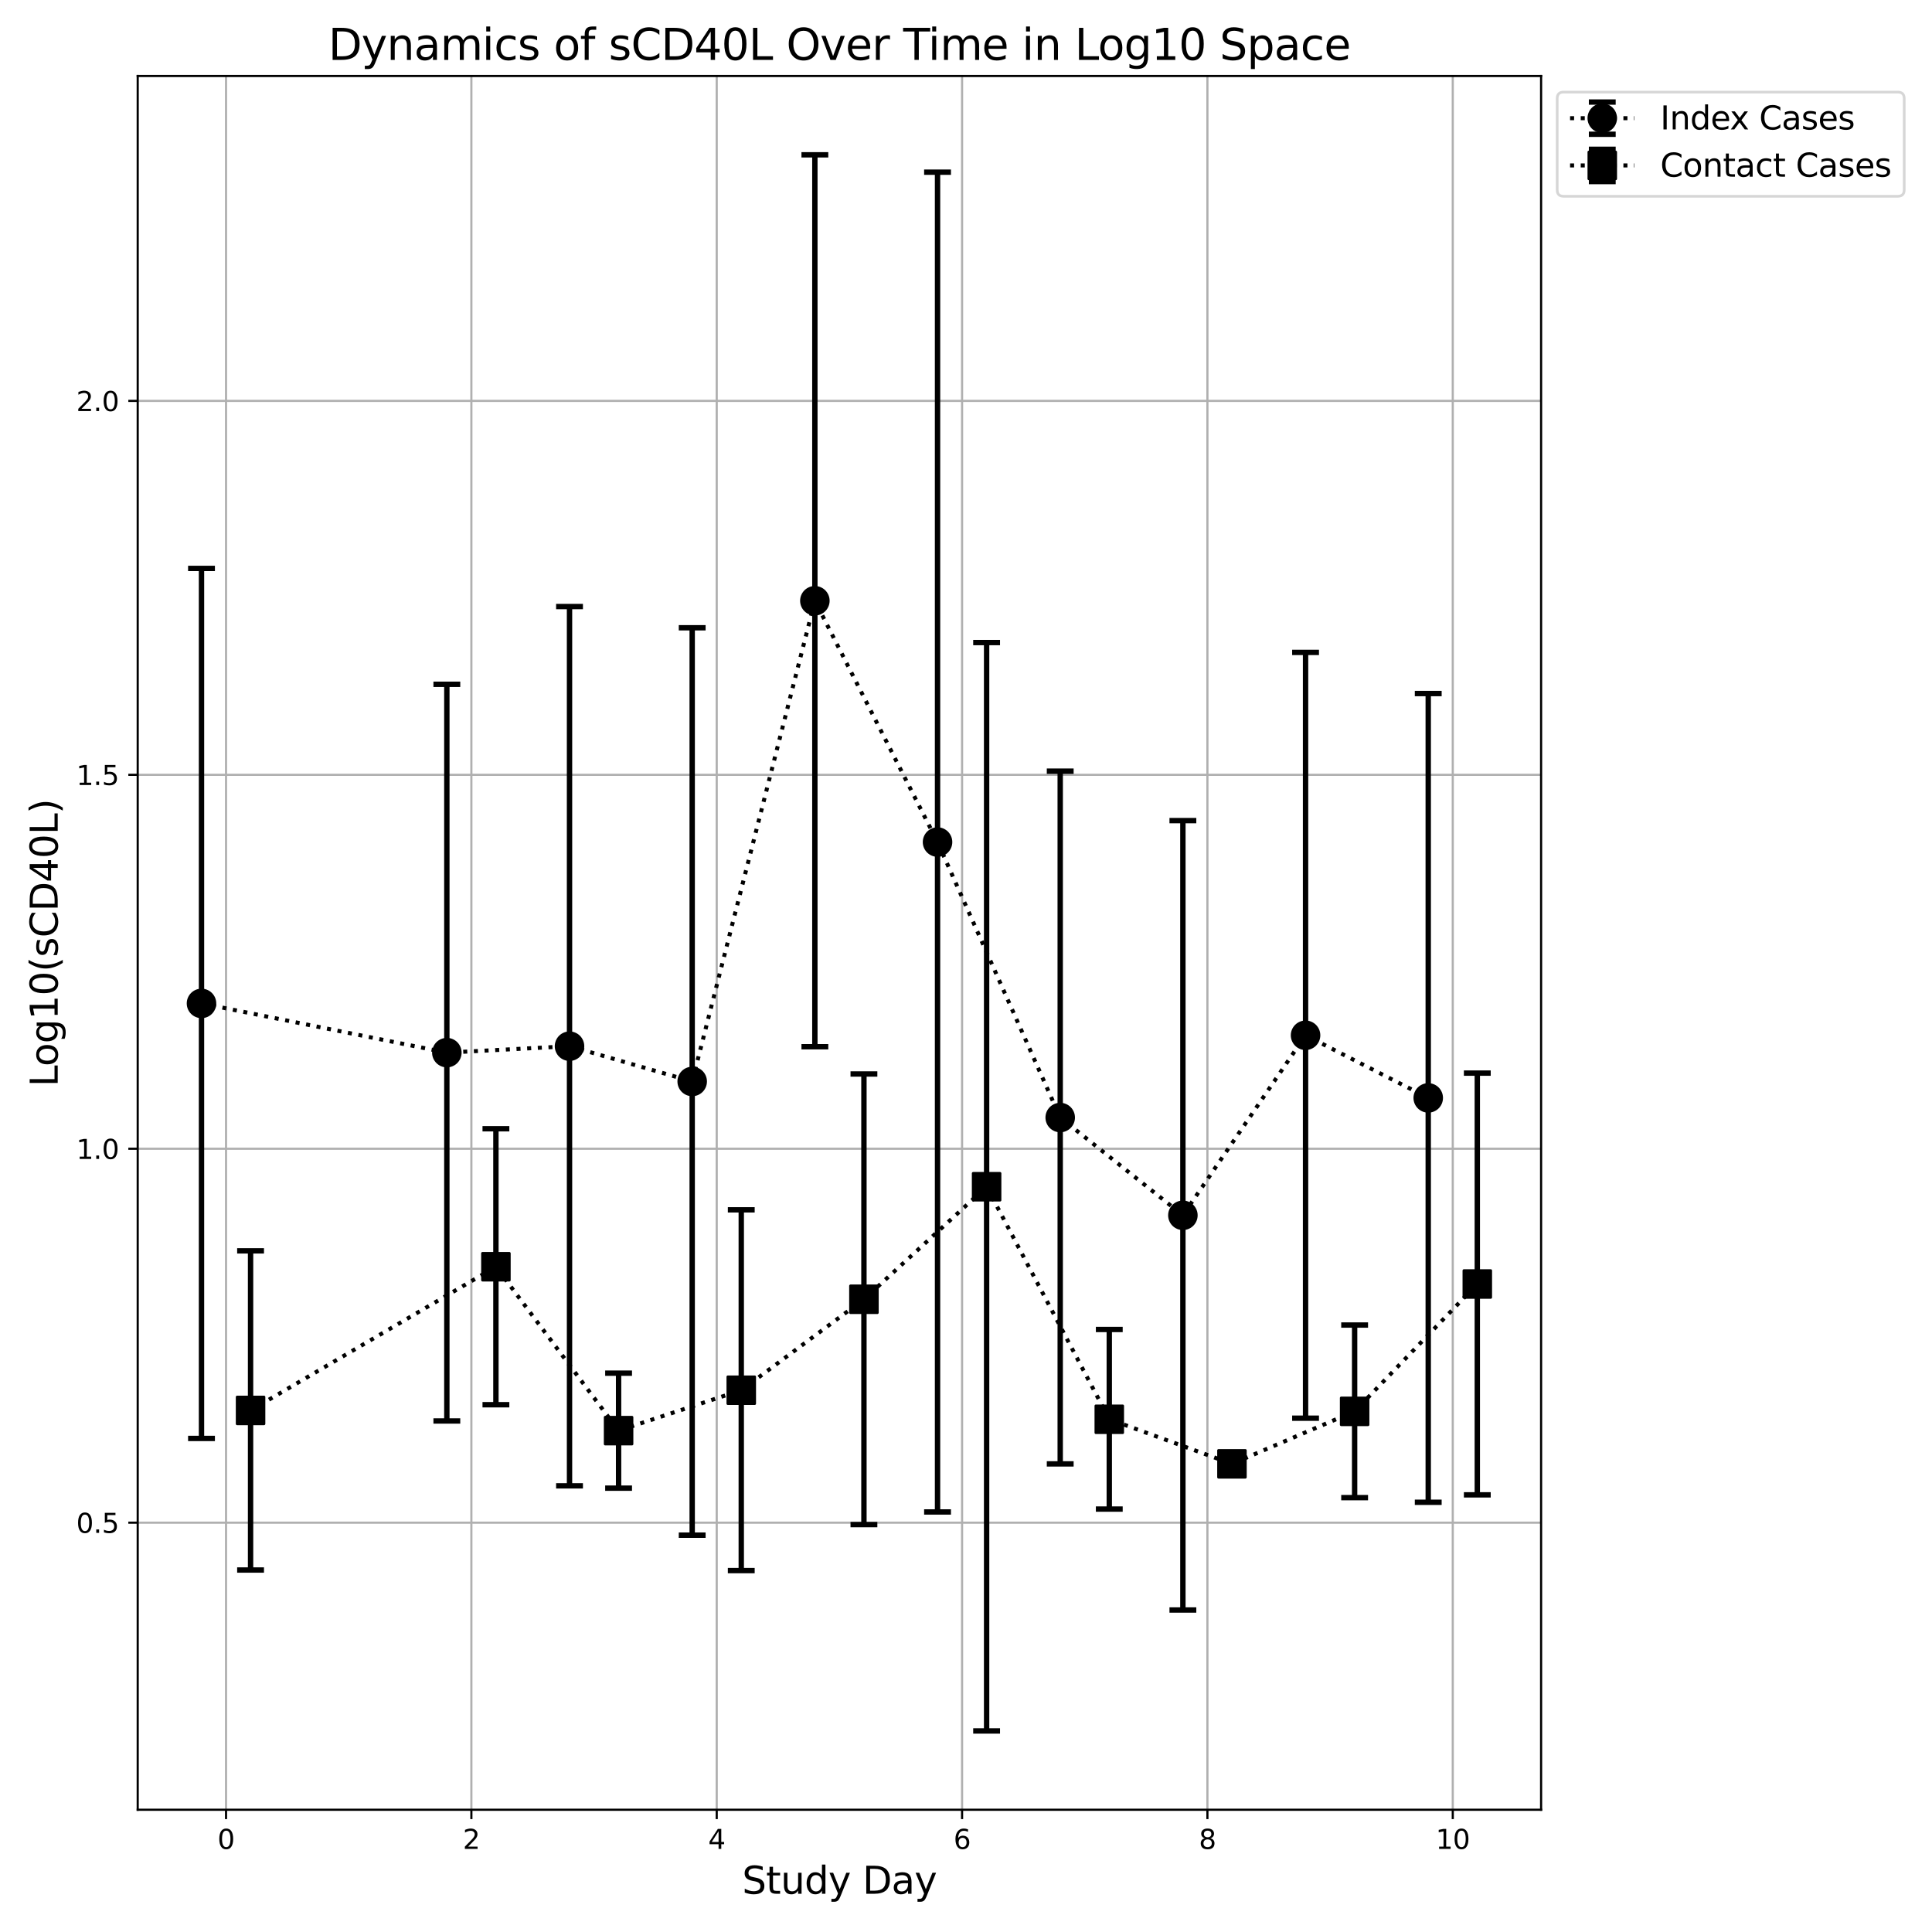<?xml version="1.0" encoding="utf-8" standalone="no"?>
<!DOCTYPE svg PUBLIC "-//W3C//DTD SVG 1.1//EN"
  "http://www.w3.org/Graphics/SVG/1.1/DTD/svg11.dtd">
<svg xmlns:xlink="http://www.w3.org/1999/xlink" width="720pt" height="720pt" viewBox="0 0 720 720" xmlns="http://www.w3.org/2000/svg" version="1.1">
 <defs>
  <style type="text/css">*{stroke-linejoin: round; stroke-linecap: butt}</style>
 </defs>
 <g id="figure_1">
  <g id="patch_1">
   <path d="M 0 720 
L 720 720 
L 720 0 
L 0 0 
z
" style="fill: #ffffff"/>
  </g>
  <g id="axes_1">
   <g id="patch_2">
    <path d="M 51.32 674.44 
L 574.32 674.44 
L 574.32 28.32 
L 51.32 28.32 
z
" style="fill: #ffffff"/>
   </g>
   <g id="matplotlib.axis_1">
    <g id="xtick_1">
     <g id="line2d_1">
      <path d="M 84.236 674.44 
L 84.236 28.32 
" clip-path="url(#p8c6233f00e)" style="fill: none; stroke: #b0b0b0; stroke-width: 0.8; stroke-linecap: square"/>
     </g>
     <g id="line2d_2">
      <defs>
       <path id="m18f6eb587b" d="M 0 0 
L 0 3.5 
" style="stroke: #000000; stroke-width: 0.8"/>
      </defs>
      <g>
       <use xlink:href="#m18f6eb587b" x="84.236" y="674.44" style="stroke: #000000; stroke-width: 0.8"/>
      </g>
     </g>
     <g id="text_1">
      <!-- 0 -->
      <g transform="translate(81.055 689.038) scale(0.1 -0.1)">
       <defs>
        <path id="DejaVuSans-30" d="M 2034 4250 
Q 1547 4250 1301 3770 
Q 1056 3291 1056 2328 
Q 1056 1369 1301 889 
Q 1547 409 2034 409 
Q 2525 409 2770 889 
Q 3016 1369 3016 2328 
Q 3016 3291 2770 3770 
Q 2525 4250 2034 4250 
z
M 2034 4750 
Q 2819 4750 3233 4129 
Q 3647 3509 3647 2328 
Q 3647 1150 3233 529 
Q 2819 -91 2034 -91 
Q 1250 -91 836 529 
Q 422 1150 422 2328 
Q 422 3509 836 4129 
Q 1250 4750 2034 4750 
z
" transform="scale(0.016)"/>
       </defs>
       <use xlink:href="#DejaVuSans-30"/>
      </g>
     </g>
    </g>
    <g id="xtick_2">
     <g id="line2d_3">
      <path d="M 175.67 674.44 
L 175.67 28.32 
" clip-path="url(#p8c6233f00e)" style="fill: none; stroke: #b0b0b0; stroke-width: 0.8; stroke-linecap: square"/>
     </g>
     <g id="line2d_4">
      <g>
       <use xlink:href="#m18f6eb587b" x="175.67" y="674.44" style="stroke: #000000; stroke-width: 0.8"/>
      </g>
     </g>
     <g id="text_2">
      <!-- 2 -->
      <g transform="translate(172.488 689.038) scale(0.1 -0.1)">
       <defs>
        <path id="DejaVuSans-32" d="M 1228 531 
L 3431 531 
L 3431 0 
L 469 0 
L 469 531 
Q 828 903 1448 1529 
Q 2069 2156 2228 2338 
Q 2531 2678 2651 2914 
Q 2772 3150 2772 3378 
Q 2772 3750 2511 3984 
Q 2250 4219 1831 4219 
Q 1534 4219 1204 4116 
Q 875 4013 500 3803 
L 500 4441 
Q 881 4594 1212 4672 
Q 1544 4750 1819 4750 
Q 2544 4750 2975 4387 
Q 3406 4025 3406 3419 
Q 3406 3131 3298 2873 
Q 3191 2616 2906 2266 
Q 2828 2175 2409 1742 
Q 1991 1309 1228 531 
z
" transform="scale(0.016)"/>
       </defs>
       <use xlink:href="#DejaVuSans-32"/>
      </g>
     </g>
    </g>
    <g id="xtick_3">
     <g id="line2d_5">
      <path d="M 267.103 674.44 
L 267.103 28.32 
" clip-path="url(#p8c6233f00e)" style="fill: none; stroke: #b0b0b0; stroke-width: 0.8; stroke-linecap: square"/>
     </g>
     <g id="line2d_6">
      <g>
       <use xlink:href="#m18f6eb587b" x="267.103" y="674.44" style="stroke: #000000; stroke-width: 0.8"/>
      </g>
     </g>
     <g id="text_3">
      <!-- 4 -->
      <g transform="translate(263.922 689.038) scale(0.1 -0.1)">
       <defs>
        <path id="DejaVuSans-34" d="M 2419 4116 
L 825 1625 
L 2419 1625 
L 2419 4116 
z
M 2253 4666 
L 3047 4666 
L 3047 1625 
L 3713 1625 
L 3713 1100 
L 3047 1100 
L 3047 0 
L 2419 0 
L 2419 1100 
L 313 1100 
L 313 1709 
L 2253 4666 
z
" transform="scale(0.016)"/>
       </defs>
       <use xlink:href="#DejaVuSans-34"/>
      </g>
     </g>
    </g>
    <g id="xtick_4">
     <g id="line2d_7">
      <path d="M 358.537 674.44 
L 358.537 28.32 
" clip-path="url(#p8c6233f00e)" style="fill: none; stroke: #b0b0b0; stroke-width: 0.8; stroke-linecap: square"/>
     </g>
     <g id="line2d_8">
      <g>
       <use xlink:href="#m18f6eb587b" x="358.537" y="674.44" style="stroke: #000000; stroke-width: 0.8"/>
      </g>
     </g>
     <g id="text_4">
      <!-- 6 -->
      <g transform="translate(355.356 689.038) scale(0.1 -0.1)">
       <defs>
        <path id="DejaVuSans-36" d="M 2113 2584 
Q 1688 2584 1439 2293 
Q 1191 2003 1191 1497 
Q 1191 994 1439 701 
Q 1688 409 2113 409 
Q 2538 409 2786 701 
Q 3034 994 3034 1497 
Q 3034 2003 2786 2293 
Q 2538 2584 2113 2584 
z
M 3366 4563 
L 3366 3988 
Q 3128 4100 2886 4159 
Q 2644 4219 2406 4219 
Q 1781 4219 1451 3797 
Q 1122 3375 1075 2522 
Q 1259 2794 1537 2939 
Q 1816 3084 2150 3084 
Q 2853 3084 3261 2657 
Q 3669 2231 3669 1497 
Q 3669 778 3244 343 
Q 2819 -91 2113 -91 
Q 1303 -91 875 529 
Q 447 1150 447 2328 
Q 447 3434 972 4092 
Q 1497 4750 2381 4750 
Q 2619 4750 2861 4703 
Q 3103 4656 3366 4563 
z
" transform="scale(0.016)"/>
       </defs>
       <use xlink:href="#DejaVuSans-36"/>
      </g>
     </g>
    </g>
    <g id="xtick_5">
     <g id="line2d_9">
      <path d="M 449.97 674.44 
L 449.97 28.32 
" clip-path="url(#p8c6233f00e)" style="fill: none; stroke: #b0b0b0; stroke-width: 0.8; stroke-linecap: square"/>
     </g>
     <g id="line2d_10">
      <g>
       <use xlink:href="#m18f6eb587b" x="449.97" y="674.44" style="stroke: #000000; stroke-width: 0.8"/>
      </g>
     </g>
     <g id="text_5">
      <!-- 8 -->
      <g transform="translate(446.789 689.038) scale(0.1 -0.1)">
       <defs>
        <path id="DejaVuSans-38" d="M 2034 2216 
Q 1584 2216 1326 1975 
Q 1069 1734 1069 1313 
Q 1069 891 1326 650 
Q 1584 409 2034 409 
Q 2484 409 2743 651 
Q 3003 894 3003 1313 
Q 3003 1734 2745 1975 
Q 2488 2216 2034 2216 
z
M 1403 2484 
Q 997 2584 770 2862 
Q 544 3141 544 3541 
Q 544 4100 942 4425 
Q 1341 4750 2034 4750 
Q 2731 4750 3128 4425 
Q 3525 4100 3525 3541 
Q 3525 3141 3298 2862 
Q 3072 2584 2669 2484 
Q 3125 2378 3379 2068 
Q 3634 1759 3634 1313 
Q 3634 634 3220 271 
Q 2806 -91 2034 -91 
Q 1263 -91 848 271 
Q 434 634 434 1313 
Q 434 1759 690 2068 
Q 947 2378 1403 2484 
z
M 1172 3481 
Q 1172 3119 1398 2916 
Q 1625 2713 2034 2713 
Q 2441 2713 2670 2916 
Q 2900 3119 2900 3481 
Q 2900 3844 2670 4047 
Q 2441 4250 2034 4250 
Q 1625 4250 1398 4047 
Q 1172 3844 1172 3481 
z
" transform="scale(0.016)"/>
       </defs>
       <use xlink:href="#DejaVuSans-38"/>
      </g>
     </g>
    </g>
    <g id="xtick_6">
     <g id="line2d_11">
      <path d="M 541.404 674.44 
L 541.404 28.32 
" clip-path="url(#p8c6233f00e)" style="fill: none; stroke: #b0b0b0; stroke-width: 0.8; stroke-linecap: square"/>
     </g>
     <g id="line2d_12">
      <g>
       <use xlink:href="#m18f6eb587b" x="541.404" y="674.44" style="stroke: #000000; stroke-width: 0.8"/>
      </g>
     </g>
     <g id="text_6">
      <!-- 10 -->
      <g transform="translate(535.041 689.038) scale(0.1 -0.1)">
       <defs>
        <path id="DejaVuSans-31" d="M 794 531 
L 1825 531 
L 1825 4091 
L 703 3866 
L 703 4441 
L 1819 4666 
L 2450 4666 
L 2450 531 
L 3481 531 
L 3481 0 
L 794 0 
L 794 531 
z
" transform="scale(0.016)"/>
       </defs>
       <use xlink:href="#DejaVuSans-31"/>
       <use xlink:href="#DejaVuSans-30" x="63.623"/>
      </g>
     </g>
    </g>
    <g id="text_7">
     <!-- Study Day -->
     <g transform="translate(276.561 705.756) scale(0.14 -0.14)">
      <defs>
       <path id="DejaVuSans-53" d="M 3425 4513 
L 3425 3897 
Q 3066 4069 2747 4153 
Q 2428 4238 2131 4238 
Q 1616 4238 1336 4038 
Q 1056 3838 1056 3469 
Q 1056 3159 1242 3001 
Q 1428 2844 1947 2747 
L 2328 2669 
Q 3034 2534 3370 2195 
Q 3706 1856 3706 1288 
Q 3706 609 3251 259 
Q 2797 -91 1919 -91 
Q 1588 -91 1214 -16 
Q 841 59 441 206 
L 441 856 
Q 825 641 1194 531 
Q 1563 422 1919 422 
Q 2459 422 2753 634 
Q 3047 847 3047 1241 
Q 3047 1584 2836 1778 
Q 2625 1972 2144 2069 
L 1759 2144 
Q 1053 2284 737 2584 
Q 422 2884 422 3419 
Q 422 4038 858 4394 
Q 1294 4750 2059 4750 
Q 2388 4750 2728 4690 
Q 3069 4631 3425 4513 
z
" transform="scale(0.016)"/>
       <path id="DejaVuSans-74" d="M 1172 4494 
L 1172 3500 
L 2356 3500 
L 2356 3053 
L 1172 3053 
L 1172 1153 
Q 1172 725 1289 603 
Q 1406 481 1766 481 
L 2356 481 
L 2356 0 
L 1766 0 
Q 1100 0 847 248 
Q 594 497 594 1153 
L 594 3053 
L 172 3053 
L 172 3500 
L 594 3500 
L 594 4494 
L 1172 4494 
z
" transform="scale(0.016)"/>
       <path id="DejaVuSans-75" d="M 544 1381 
L 544 3500 
L 1119 3500 
L 1119 1403 
Q 1119 906 1312 657 
Q 1506 409 1894 409 
Q 2359 409 2629 706 
Q 2900 1003 2900 1516 
L 2900 3500 
L 3475 3500 
L 3475 0 
L 2900 0 
L 2900 538 
Q 2691 219 2414 64 
Q 2138 -91 1772 -91 
Q 1169 -91 856 284 
Q 544 659 544 1381 
z
M 1991 3584 
L 1991 3584 
z
" transform="scale(0.016)"/>
       <path id="DejaVuSans-64" d="M 2906 2969 
L 2906 4863 
L 3481 4863 
L 3481 0 
L 2906 0 
L 2906 525 
Q 2725 213 2448 61 
Q 2172 -91 1784 -91 
Q 1150 -91 751 415 
Q 353 922 353 1747 
Q 353 2572 751 3078 
Q 1150 3584 1784 3584 
Q 2172 3584 2448 3432 
Q 2725 3281 2906 2969 
z
M 947 1747 
Q 947 1113 1208 752 
Q 1469 391 1925 391 
Q 2381 391 2643 752 
Q 2906 1113 2906 1747 
Q 2906 2381 2643 2742 
Q 2381 3103 1925 3103 
Q 1469 3103 1208 2742 
Q 947 2381 947 1747 
z
" transform="scale(0.016)"/>
       <path id="DejaVuSans-79" d="M 2059 -325 
Q 1816 -950 1584 -1140 
Q 1353 -1331 966 -1331 
L 506 -1331 
L 506 -850 
L 844 -850 
Q 1081 -850 1212 -737 
Q 1344 -625 1503 -206 
L 1606 56 
L 191 3500 
L 800 3500 
L 1894 763 
L 2988 3500 
L 3597 3500 
L 2059 -325 
z
" transform="scale(0.016)"/>
       <path id="DejaVuSans-20" transform="scale(0.016)"/>
       <path id="DejaVuSans-44" d="M 1259 4147 
L 1259 519 
L 2022 519 
Q 2988 519 3436 956 
Q 3884 1394 3884 2338 
Q 3884 3275 3436 3711 
Q 2988 4147 2022 4147 
L 1259 4147 
z
M 628 4666 
L 1925 4666 
Q 3281 4666 3915 4102 
Q 4550 3538 4550 2338 
Q 4550 1131 3912 565 
Q 3275 0 1925 0 
L 628 0 
L 628 4666 
z
" transform="scale(0.016)"/>
       <path id="DejaVuSans-61" d="M 2194 1759 
Q 1497 1759 1228 1600 
Q 959 1441 959 1056 
Q 959 750 1161 570 
Q 1363 391 1709 391 
Q 2188 391 2477 730 
Q 2766 1069 2766 1631 
L 2766 1759 
L 2194 1759 
z
M 3341 1997 
L 3341 0 
L 2766 0 
L 2766 531 
Q 2569 213 2275 61 
Q 1981 -91 1556 -91 
Q 1019 -91 701 211 
Q 384 513 384 1019 
Q 384 1609 779 1909 
Q 1175 2209 1959 2209 
L 2766 2209 
L 2766 2266 
Q 2766 2663 2505 2880 
Q 2244 3097 1772 3097 
Q 1472 3097 1187 3025 
Q 903 2953 641 2809 
L 641 3341 
Q 956 3463 1253 3523 
Q 1550 3584 1831 3584 
Q 2591 3584 2966 3190 
Q 3341 2797 3341 1997 
z
" transform="scale(0.016)"/>
      </defs>
      <use xlink:href="#DejaVuSans-53"/>
      <use xlink:href="#DejaVuSans-74" x="63.477"/>
      <use xlink:href="#DejaVuSans-75" x="102.686"/>
      <use xlink:href="#DejaVuSans-64" x="166.064"/>
      <use xlink:href="#DejaVuSans-79" x="229.541"/>
      <use xlink:href="#DejaVuSans-20" x="288.721"/>
      <use xlink:href="#DejaVuSans-44" x="320.508"/>
      <use xlink:href="#DejaVuSans-61" x="397.51"/>
      <use xlink:href="#DejaVuSans-79" x="458.789"/>
     </g>
    </g>
   </g>
   <g id="matplotlib.axis_2">
    <g id="ytick_1">
     <g id="line2d_13">
      <path d="M 51.32 567.45 
L 574.32 567.45 
" clip-path="url(#p8c6233f00e)" style="fill: none; stroke: #b0b0b0; stroke-width: 0.8; stroke-linecap: square"/>
     </g>
     <g id="line2d_14">
      <defs>
       <path id="md50231a8b0" d="M 0 0 
L -3.5 0 
" style="stroke: #000000; stroke-width: 0.8"/>
      </defs>
      <g>
       <use xlink:href="#md50231a8b0" x="51.32" y="567.45" style="stroke: #000000; stroke-width: 0.8"/>
      </g>
     </g>
     <g id="text_8">
      <!-- 0.5 -->
      <g transform="translate(28.417 571.249) scale(0.1 -0.1)">
       <defs>
        <path id="DejaVuSans-2e" d="M 684 794 
L 1344 794 
L 1344 0 
L 684 0 
L 684 794 
z
" transform="scale(0.016)"/>
        <path id="DejaVuSans-35" d="M 691 4666 
L 3169 4666 
L 3169 4134 
L 1269 4134 
L 1269 2991 
Q 1406 3038 1543 3061 
Q 1681 3084 1819 3084 
Q 2600 3084 3056 2656 
Q 3513 2228 3513 1497 
Q 3513 744 3044 326 
Q 2575 -91 1722 -91 
Q 1428 -91 1123 -41 
Q 819 9 494 109 
L 494 744 
Q 775 591 1075 516 
Q 1375 441 1709 441 
Q 2250 441 2565 725 
Q 2881 1009 2881 1497 
Q 2881 1984 2565 2268 
Q 2250 2553 1709 2553 
Q 1456 2553 1204 2497 
Q 953 2441 691 2322 
L 691 4666 
z
" transform="scale(0.016)"/>
       </defs>
       <use xlink:href="#DejaVuSans-30"/>
       <use xlink:href="#DejaVuSans-2e" x="63.623"/>
       <use xlink:href="#DejaVuSans-35" x="95.41"/>
      </g>
     </g>
    </g>
    <g id="ytick_2">
     <g id="line2d_15">
      <path d="M 51.32 428.098 
L 574.32 428.098 
" clip-path="url(#p8c6233f00e)" style="fill: none; stroke: #b0b0b0; stroke-width: 0.8; stroke-linecap: square"/>
     </g>
     <g id="line2d_16">
      <g>
       <use xlink:href="#md50231a8b0" x="51.32" y="428.098" style="stroke: #000000; stroke-width: 0.8"/>
      </g>
     </g>
     <g id="text_9">
      <!-- 1.0 -->
      <g transform="translate(28.417 431.897) scale(0.1 -0.1)">
       <use xlink:href="#DejaVuSans-31"/>
       <use xlink:href="#DejaVuSans-2e" x="63.623"/>
       <use xlink:href="#DejaVuSans-30" x="95.41"/>
      </g>
     </g>
    </g>
    <g id="ytick_3">
     <g id="line2d_17">
      <path d="M 51.32 288.746 
L 574.32 288.746 
" clip-path="url(#p8c6233f00e)" style="fill: none; stroke: #b0b0b0; stroke-width: 0.8; stroke-linecap: square"/>
     </g>
     <g id="line2d_18">
      <g>
       <use xlink:href="#md50231a8b0" x="51.32" y="288.746" style="stroke: #000000; stroke-width: 0.8"/>
      </g>
     </g>
     <g id="text_10">
      <!-- 1.5 -->
      <g transform="translate(28.417 292.545) scale(0.1 -0.1)">
       <use xlink:href="#DejaVuSans-31"/>
       <use xlink:href="#DejaVuSans-2e" x="63.623"/>
       <use xlink:href="#DejaVuSans-35" x="95.41"/>
      </g>
     </g>
    </g>
    <g id="ytick_4">
     <g id="line2d_19">
      <path d="M 51.32 149.394 
L 574.32 149.394 
" clip-path="url(#p8c6233f00e)" style="fill: none; stroke: #b0b0b0; stroke-width: 0.8; stroke-linecap: square"/>
     </g>
     <g id="line2d_20">
      <g>
       <use xlink:href="#md50231a8b0" x="51.32" y="149.394" style="stroke: #000000; stroke-width: 0.8"/>
      </g>
     </g>
     <g id="text_11">
      <!-- 2.0 -->
      <g transform="translate(28.417 153.193) scale(0.1 -0.1)">
       <use xlink:href="#DejaVuSans-32"/>
       <use xlink:href="#DejaVuSans-2e" x="63.623"/>
       <use xlink:href="#DejaVuSans-30" x="95.41"/>
      </g>
     </g>
    </g>
    <g id="text_12">
     <!-- Log10(sCD40L) -->
     <g transform="translate(21.505 404.987) rotate(-90) scale(0.14 -0.14)">
      <defs>
       <path id="DejaVuSans-4c" d="M 628 4666 
L 1259 4666 
L 1259 531 
L 3531 531 
L 3531 0 
L 628 0 
L 628 4666 
z
" transform="scale(0.016)"/>
       <path id="DejaVuSans-6f" d="M 1959 3097 
Q 1497 3097 1228 2736 
Q 959 2375 959 1747 
Q 959 1119 1226 758 
Q 1494 397 1959 397 
Q 2419 397 2687 759 
Q 2956 1122 2956 1747 
Q 2956 2369 2687 2733 
Q 2419 3097 1959 3097 
z
M 1959 3584 
Q 2709 3584 3137 3096 
Q 3566 2609 3566 1747 
Q 3566 888 3137 398 
Q 2709 -91 1959 -91 
Q 1206 -91 779 398 
Q 353 888 353 1747 
Q 353 2609 779 3096 
Q 1206 3584 1959 3584 
z
" transform="scale(0.016)"/>
       <path id="DejaVuSans-67" d="M 2906 1791 
Q 2906 2416 2648 2759 
Q 2391 3103 1925 3103 
Q 1463 3103 1205 2759 
Q 947 2416 947 1791 
Q 947 1169 1205 825 
Q 1463 481 1925 481 
Q 2391 481 2648 825 
Q 2906 1169 2906 1791 
z
M 3481 434 
Q 3481 -459 3084 -895 
Q 2688 -1331 1869 -1331 
Q 1566 -1331 1297 -1286 
Q 1028 -1241 775 -1147 
L 775 -588 
Q 1028 -725 1275 -790 
Q 1522 -856 1778 -856 
Q 2344 -856 2625 -561 
Q 2906 -266 2906 331 
L 2906 616 
Q 2728 306 2450 153 
Q 2172 0 1784 0 
Q 1141 0 747 490 
Q 353 981 353 1791 
Q 353 2603 747 3093 
Q 1141 3584 1784 3584 
Q 2172 3584 2450 3431 
Q 2728 3278 2906 2969 
L 2906 3500 
L 3481 3500 
L 3481 434 
z
" transform="scale(0.016)"/>
       <path id="DejaVuSans-28" d="M 1984 4856 
Q 1566 4138 1362 3434 
Q 1159 2731 1159 2009 
Q 1159 1288 1364 580 
Q 1569 -128 1984 -844 
L 1484 -844 
Q 1016 -109 783 600 
Q 550 1309 550 2009 
Q 550 2706 781 3412 
Q 1013 4119 1484 4856 
L 1984 4856 
z
" transform="scale(0.016)"/>
       <path id="DejaVuSans-73" d="M 2834 3397 
L 2834 2853 
Q 2591 2978 2328 3040 
Q 2066 3103 1784 3103 
Q 1356 3103 1142 2972 
Q 928 2841 928 2578 
Q 928 2378 1081 2264 
Q 1234 2150 1697 2047 
L 1894 2003 
Q 2506 1872 2764 1633 
Q 3022 1394 3022 966 
Q 3022 478 2636 193 
Q 2250 -91 1575 -91 
Q 1294 -91 989 -36 
Q 684 19 347 128 
L 347 722 
Q 666 556 975 473 
Q 1284 391 1588 391 
Q 1994 391 2212 530 
Q 2431 669 2431 922 
Q 2431 1156 2273 1281 
Q 2116 1406 1581 1522 
L 1381 1569 
Q 847 1681 609 1914 
Q 372 2147 372 2553 
Q 372 3047 722 3315 
Q 1072 3584 1716 3584 
Q 2034 3584 2315 3537 
Q 2597 3491 2834 3397 
z
" transform="scale(0.016)"/>
       <path id="DejaVuSans-43" d="M 4122 4306 
L 4122 3641 
Q 3803 3938 3442 4084 
Q 3081 4231 2675 4231 
Q 1875 4231 1450 3742 
Q 1025 3253 1025 2328 
Q 1025 1406 1450 917 
Q 1875 428 2675 428 
Q 3081 428 3442 575 
Q 3803 722 4122 1019 
L 4122 359 
Q 3791 134 3420 21 
Q 3050 -91 2638 -91 
Q 1578 -91 968 557 
Q 359 1206 359 2328 
Q 359 3453 968 4101 
Q 1578 4750 2638 4750 
Q 3056 4750 3426 4639 
Q 3797 4528 4122 4306 
z
" transform="scale(0.016)"/>
       <path id="DejaVuSans-29" d="M 513 4856 
L 1013 4856 
Q 1481 4119 1714 3412 
Q 1947 2706 1947 2009 
Q 1947 1309 1714 600 
Q 1481 -109 1013 -844 
L 513 -844 
Q 928 -128 1133 580 
Q 1338 1288 1338 2009 
Q 1338 2731 1133 3434 
Q 928 4138 513 4856 
z
" transform="scale(0.016)"/>
      </defs>
      <use xlink:href="#DejaVuSans-4c"/>
      <use xlink:href="#DejaVuSans-6f" x="53.963"/>
      <use xlink:href="#DejaVuSans-67" x="115.145"/>
      <use xlink:href="#DejaVuSans-31" x="178.621"/>
      <use xlink:href="#DejaVuSans-30" x="242.244"/>
      <use xlink:href="#DejaVuSans-28" x="305.867"/>
      <use xlink:href="#DejaVuSans-73" x="344.881"/>
      <use xlink:href="#DejaVuSans-43" x="396.98"/>
      <use xlink:href="#DejaVuSans-44" x="466.805"/>
      <use xlink:href="#DejaVuSans-34" x="543.807"/>
      <use xlink:href="#DejaVuSans-30" x="607.43"/>
      <use xlink:href="#DejaVuSans-4c" x="671.053"/>
      <use xlink:href="#DejaVuSans-29" x="726.766"/>
     </g>
    </g>
   </g>
   <g id="LineCollection_1">
    <path d="M 75.093 536.06 
L 75.093 211.829 
" clip-path="url(#p8c6233f00e)" style="fill: none; stroke: #000000; stroke-width: 2"/>
    <path d="M 166.526 529.55 
L 166.526 255.021 
" clip-path="url(#p8c6233f00e)" style="fill: none; stroke: #000000; stroke-width: 2"/>
    <path d="M 212.243 553.729 
L 212.243 226.047 
" clip-path="url(#p8c6233f00e)" style="fill: none; stroke: #000000; stroke-width: 2"/>
    <path d="M 257.96 572.113 
L 257.96 233.948 
" clip-path="url(#p8c6233f00e)" style="fill: none; stroke: #000000; stroke-width: 2"/>
    <path d="M 303.677 390.08 
L 303.677 57.689 
" clip-path="url(#p8c6233f00e)" style="fill: none; stroke: #000000; stroke-width: 2"/>
    <path d="M 349.393 563.461 
L 349.393 64.169 
" clip-path="url(#p8c6233f00e)" style="fill: none; stroke: #000000; stroke-width: 2"/>
    <path d="M 395.11 545.556 
L 395.11 287.395 
" clip-path="url(#p8c6233f00e)" style="fill: none; stroke: #000000; stroke-width: 2"/>
    <path d="M 440.827 600.003 
L 440.827 305.811 
" clip-path="url(#p8c6233f00e)" style="fill: none; stroke: #000000; stroke-width: 2"/>
    <path d="M 486.544 528.514 
L 486.544 243.126 
" clip-path="url(#p8c6233f00e)" style="fill: none; stroke: #000000; stroke-width: 2"/>
    <path d="M 532.261 559.851 
L 532.261 258.462 
" clip-path="url(#p8c6233f00e)" style="fill: none; stroke: #000000; stroke-width: 2"/>
   </g>
   <g id="line2d_21">
    <defs>
     <path id="m3bf7a402cb" d="M 5 0 
L -5 -0 
" style="stroke: #000000; stroke-width: 2"/>
    </defs>
    <g clip-path="url(#p8c6233f00e)">
     <use xlink:href="#m3bf7a402cb" x="75.093" y="536.06" style="stroke: #000000; stroke-width: 2"/>
     <use xlink:href="#m3bf7a402cb" x="166.526" y="529.55" style="stroke: #000000; stroke-width: 2"/>
     <use xlink:href="#m3bf7a402cb" x="212.243" y="553.729" style="stroke: #000000; stroke-width: 2"/>
     <use xlink:href="#m3bf7a402cb" x="257.96" y="572.113" style="stroke: #000000; stroke-width: 2"/>
     <use xlink:href="#m3bf7a402cb" x="303.677" y="390.08" style="stroke: #000000; stroke-width: 2"/>
     <use xlink:href="#m3bf7a402cb" x="349.393" y="563.461" style="stroke: #000000; stroke-width: 2"/>
     <use xlink:href="#m3bf7a402cb" x="395.11" y="545.556" style="stroke: #000000; stroke-width: 2"/>
     <use xlink:href="#m3bf7a402cb" x="440.827" y="600.003" style="stroke: #000000; stroke-width: 2"/>
     <use xlink:href="#m3bf7a402cb" x="486.544" y="528.514" style="stroke: #000000; stroke-width: 2"/>
     <use xlink:href="#m3bf7a402cb" x="532.261" y="559.851" style="stroke: #000000; stroke-width: 2"/>
    </g>
   </g>
   <g id="line2d_22">
    <g clip-path="url(#p8c6233f00e)">
     <use xlink:href="#m3bf7a402cb" x="75.093" y="211.829" style="stroke: #000000; stroke-width: 2"/>
     <use xlink:href="#m3bf7a402cb" x="166.526" y="255.021" style="stroke: #000000; stroke-width: 2"/>
     <use xlink:href="#m3bf7a402cb" x="212.243" y="226.047" style="stroke: #000000; stroke-width: 2"/>
     <use xlink:href="#m3bf7a402cb" x="257.96" y="233.948" style="stroke: #000000; stroke-width: 2"/>
     <use xlink:href="#m3bf7a402cb" x="303.677" y="57.689" style="stroke: #000000; stroke-width: 2"/>
     <use xlink:href="#m3bf7a402cb" x="349.393" y="64.169" style="stroke: #000000; stroke-width: 2"/>
     <use xlink:href="#m3bf7a402cb" x="395.11" y="287.395" style="stroke: #000000; stroke-width: 2"/>
     <use xlink:href="#m3bf7a402cb" x="440.827" y="305.811" style="stroke: #000000; stroke-width: 2"/>
     <use xlink:href="#m3bf7a402cb" x="486.544" y="243.126" style="stroke: #000000; stroke-width: 2"/>
     <use xlink:href="#m3bf7a402cb" x="532.261" y="258.462" style="stroke: #000000; stroke-width: 2"/>
    </g>
   </g>
   <g id="LineCollection_2">
    <path d="M 93.379 585.098 
L 93.379 466.149 
" clip-path="url(#p8c6233f00e)" style="fill: none; stroke: #000000; stroke-width: 2"/>
    <path d="M 184.813 523.497 
L 184.813 420.652 
" clip-path="url(#p8c6233f00e)" style="fill: none; stroke: #000000; stroke-width: 2"/>
    <path d="M 230.53 554.589 
L 230.53 511.733 
" clip-path="url(#p8c6233f00e)" style="fill: none; stroke: #000000; stroke-width: 2"/>
    <path d="M 276.247 585.307 
L 276.247 450.878 
" clip-path="url(#p8c6233f00e)" style="fill: none; stroke: #000000; stroke-width: 2"/>
    <path d="M 321.963 568.16 
L 321.963 400.245 
" clip-path="url(#p8c6233f00e)" style="fill: none; stroke: #000000; stroke-width: 2"/>
    <path d="M 367.68 645.071 
L 367.68 239.464 
" clip-path="url(#p8c6233f00e)" style="fill: none; stroke: #000000; stroke-width: 2"/>
    <path d="M 413.397 562.381 
L 413.397 495.461 
" clip-path="url(#p8c6233f00e)" style="fill: none; stroke: #000000; stroke-width: 2"/>
    <path d="M 459.114 545.533 
L 459.114 545.533 
" clip-path="url(#p8c6233f00e)" style="fill: none; stroke: #000000; stroke-width: 2"/>
    <path d="M 504.83 558.123 
L 504.83 493.811 
" clip-path="url(#p8c6233f00e)" style="fill: none; stroke: #000000; stroke-width: 2"/>
    <path d="M 550.547 557.095 
L 550.547 399.923 
" clip-path="url(#p8c6233f00e)" style="fill: none; stroke: #000000; stroke-width: 2"/>
   </g>
   <g id="line2d_23">
    <g clip-path="url(#p8c6233f00e)">
     <use xlink:href="#m3bf7a402cb" x="93.379" y="585.098" style="stroke: #000000; stroke-width: 2"/>
     <use xlink:href="#m3bf7a402cb" x="184.813" y="523.497" style="stroke: #000000; stroke-width: 2"/>
     <use xlink:href="#m3bf7a402cb" x="230.53" y="554.589" style="stroke: #000000; stroke-width: 2"/>
     <use xlink:href="#m3bf7a402cb" x="276.247" y="585.307" style="stroke: #000000; stroke-width: 2"/>
     <use xlink:href="#m3bf7a402cb" x="321.963" y="568.16" style="stroke: #000000; stroke-width: 2"/>
     <use xlink:href="#m3bf7a402cb" x="367.68" y="645.071" style="stroke: #000000; stroke-width: 2"/>
     <use xlink:href="#m3bf7a402cb" x="413.397" y="562.381" style="stroke: #000000; stroke-width: 2"/>
     <use xlink:href="#m3bf7a402cb" x="459.114" y="545.533" style="stroke: #000000; stroke-width: 2"/>
     <use xlink:href="#m3bf7a402cb" x="504.83" y="558.123" style="stroke: #000000; stroke-width: 2"/>
     <use xlink:href="#m3bf7a402cb" x="550.547" y="557.095" style="stroke: #000000; stroke-width: 2"/>
    </g>
   </g>
   <g id="line2d_24">
    <g clip-path="url(#p8c6233f00e)">
     <use xlink:href="#m3bf7a402cb" x="93.379" y="466.149" style="stroke: #000000; stroke-width: 2"/>
     <use xlink:href="#m3bf7a402cb" x="184.813" y="420.652" style="stroke: #000000; stroke-width: 2"/>
     <use xlink:href="#m3bf7a402cb" x="230.53" y="511.733" style="stroke: #000000; stroke-width: 2"/>
     <use xlink:href="#m3bf7a402cb" x="276.247" y="450.878" style="stroke: #000000; stroke-width: 2"/>
     <use xlink:href="#m3bf7a402cb" x="321.963" y="400.245" style="stroke: #000000; stroke-width: 2"/>
     <use xlink:href="#m3bf7a402cb" x="367.68" y="239.464" style="stroke: #000000; stroke-width: 2"/>
     <use xlink:href="#m3bf7a402cb" x="413.397" y="495.461" style="stroke: #000000; stroke-width: 2"/>
     <use xlink:href="#m3bf7a402cb" x="459.114" y="545.533" style="stroke: #000000; stroke-width: 2"/>
     <use xlink:href="#m3bf7a402cb" x="504.83" y="493.811" style="stroke: #000000; stroke-width: 2"/>
     <use xlink:href="#m3bf7a402cb" x="550.547" y="399.923" style="stroke: #000000; stroke-width: 2"/>
    </g>
   </g>
   <g id="line2d_25">
    <path d="M 75.093 373.944 
L 166.526 392.285 
L 212.243 389.888 
L 257.96 403.031 
L 303.677 223.884 
L 349.393 313.815 
L 395.11 416.476 
L 440.827 452.907 
L 486.544 385.82 
L 532.261 409.157 
" clip-path="url(#p8c6233f00e)" style="fill: none; stroke-dasharray: 1.5,2.475; stroke-dashoffset: 0; stroke: #000000; stroke-width: 1.5"/>
    <defs>
     <path id="m46e4507921" d="M 0 5 
C 1.326 5 2.598 4.473 3.536 3.536 
C 4.473 2.598 5 1.326 5 0 
C 5 -1.326 4.473 -2.598 3.536 -3.536 
C 2.598 -4.473 1.326 -5 0 -5 
C -1.326 -5 -2.598 -4.473 -3.536 -3.536 
C -4.473 -2.598 -5 -1.326 -5 0 
C -5 1.326 -4.473 2.598 -3.536 3.536 
C -2.598 4.473 -1.326 5 0 5 
z
" style="stroke: #000000"/>
    </defs>
    <g clip-path="url(#p8c6233f00e)">
     <use xlink:href="#m46e4507921" x="75.093" y="373.944" style="stroke: #000000"/>
     <use xlink:href="#m46e4507921" x="166.526" y="392.285" style="stroke: #000000"/>
     <use xlink:href="#m46e4507921" x="212.243" y="389.888" style="stroke: #000000"/>
     <use xlink:href="#m46e4507921" x="257.96" y="403.031" style="stroke: #000000"/>
     <use xlink:href="#m46e4507921" x="303.677" y="223.884" style="stroke: #000000"/>
     <use xlink:href="#m46e4507921" x="349.393" y="313.815" style="stroke: #000000"/>
     <use xlink:href="#m46e4507921" x="395.11" y="416.476" style="stroke: #000000"/>
     <use xlink:href="#m46e4507921" x="440.827" y="452.907" style="stroke: #000000"/>
     <use xlink:href="#m46e4507921" x="486.544" y="385.82" style="stroke: #000000"/>
     <use xlink:href="#m46e4507921" x="532.261" y="409.157" style="stroke: #000000"/>
    </g>
   </g>
   <g id="line2d_26">
    <path d="M 93.379 525.623 
L 184.813 472.074 
L 230.53 533.161 
L 276.247 518.092 
L 321.963 484.203 
L 367.68 442.268 
L 413.397 528.921 
L 459.114 545.533 
L 504.83 525.967 
L 550.547 478.509 
" clip-path="url(#p8c6233f00e)" style="fill: none; stroke-dasharray: 1.5,2.475; stroke-dashoffset: 0; stroke: #000000; stroke-width: 1.5"/>
    <defs>
     <path id="md01479b4e7" d="M -5 5 
L 5 5 
L 5 -5 
L -5 -5 
z
" style="stroke: #000000; stroke-linejoin: miter"/>
    </defs>
    <g clip-path="url(#p8c6233f00e)">
     <use xlink:href="#md01479b4e7" x="93.379" y="525.623" style="stroke: #000000; stroke-linejoin: miter"/>
     <use xlink:href="#md01479b4e7" x="184.813" y="472.074" style="stroke: #000000; stroke-linejoin: miter"/>
     <use xlink:href="#md01479b4e7" x="230.53" y="533.161" style="stroke: #000000; stroke-linejoin: miter"/>
     <use xlink:href="#md01479b4e7" x="276.247" y="518.092" style="stroke: #000000; stroke-linejoin: miter"/>
     <use xlink:href="#md01479b4e7" x="321.963" y="484.203" style="stroke: #000000; stroke-linejoin: miter"/>
     <use xlink:href="#md01479b4e7" x="367.68" y="442.268" style="stroke: #000000; stroke-linejoin: miter"/>
     <use xlink:href="#md01479b4e7" x="413.397" y="528.921" style="stroke: #000000; stroke-linejoin: miter"/>
     <use xlink:href="#md01479b4e7" x="459.114" y="545.533" style="stroke: #000000; stroke-linejoin: miter"/>
     <use xlink:href="#md01479b4e7" x="504.83" y="525.967" style="stroke: #000000; stroke-linejoin: miter"/>
     <use xlink:href="#md01479b4e7" x="550.547" y="478.509" style="stroke: #000000; stroke-linejoin: miter"/>
    </g>
   </g>
   <g id="patch_3">
    <path d="M 51.32 674.44 
L 51.32 28.32 
" style="fill: none; stroke: #000000; stroke-width: 0.8; stroke-linejoin: miter; stroke-linecap: square"/>
   </g>
   <g id="patch_4">
    <path d="M 574.32 674.44 
L 574.32 28.32 
" style="fill: none; stroke: #000000; stroke-width: 0.8; stroke-linejoin: miter; stroke-linecap: square"/>
   </g>
   <g id="patch_5">
    <path d="M 51.32 674.44 
L 574.32 674.44 
" style="fill: none; stroke: #000000; stroke-width: 0.8; stroke-linejoin: miter; stroke-linecap: square"/>
   </g>
   <g id="patch_6">
    <path d="M 51.32 28.32 
L 574.32 28.32 
" style="fill: none; stroke: #000000; stroke-width: 0.8; stroke-linejoin: miter; stroke-linecap: square"/>
   </g>
   <g id="text_13">
    <!-- Dynamics of sCD40L Over Time in Log10 Space -->
    <g transform="translate(122.349 22.32) scale(0.16 -0.16)">
     <defs>
      <path id="DejaVuSans-6e" d="M 3513 2113 
L 3513 0 
L 2938 0 
L 2938 2094 
Q 2938 2591 2744 2837 
Q 2550 3084 2163 3084 
Q 1697 3084 1428 2787 
Q 1159 2491 1159 1978 
L 1159 0 
L 581 0 
L 581 3500 
L 1159 3500 
L 1159 2956 
Q 1366 3272 1645 3428 
Q 1925 3584 2291 3584 
Q 2894 3584 3203 3211 
Q 3513 2838 3513 2113 
z
" transform="scale(0.016)"/>
      <path id="DejaVuSans-6d" d="M 3328 2828 
Q 3544 3216 3844 3400 
Q 4144 3584 4550 3584 
Q 5097 3584 5394 3201 
Q 5691 2819 5691 2113 
L 5691 0 
L 5113 0 
L 5113 2094 
Q 5113 2597 4934 2840 
Q 4756 3084 4391 3084 
Q 3944 3084 3684 2787 
Q 3425 2491 3425 1978 
L 3425 0 
L 2847 0 
L 2847 2094 
Q 2847 2600 2669 2842 
Q 2491 3084 2119 3084 
Q 1678 3084 1418 2786 
Q 1159 2488 1159 1978 
L 1159 0 
L 581 0 
L 581 3500 
L 1159 3500 
L 1159 2956 
Q 1356 3278 1631 3431 
Q 1906 3584 2284 3584 
Q 2666 3584 2933 3390 
Q 3200 3197 3328 2828 
z
" transform="scale(0.016)"/>
      <path id="DejaVuSans-69" d="M 603 3500 
L 1178 3500 
L 1178 0 
L 603 0 
L 603 3500 
z
M 603 4863 
L 1178 4863 
L 1178 4134 
L 603 4134 
L 603 4863 
z
" transform="scale(0.016)"/>
      <path id="DejaVuSans-63" d="M 3122 3366 
L 3122 2828 
Q 2878 2963 2633 3030 
Q 2388 3097 2138 3097 
Q 1578 3097 1268 2742 
Q 959 2388 959 1747 
Q 959 1106 1268 751 
Q 1578 397 2138 397 
Q 2388 397 2633 464 
Q 2878 531 3122 666 
L 3122 134 
Q 2881 22 2623 -34 
Q 2366 -91 2075 -91 
Q 1284 -91 818 406 
Q 353 903 353 1747 
Q 353 2603 823 3093 
Q 1294 3584 2113 3584 
Q 2378 3584 2631 3529 
Q 2884 3475 3122 3366 
z
" transform="scale(0.016)"/>
      <path id="DejaVuSans-66" d="M 2375 4863 
L 2375 4384 
L 1825 4384 
Q 1516 4384 1395 4259 
Q 1275 4134 1275 3809 
L 1275 3500 
L 2222 3500 
L 2222 3053 
L 1275 3053 
L 1275 0 
L 697 0 
L 697 3053 
L 147 3053 
L 147 3500 
L 697 3500 
L 697 3744 
Q 697 4328 969 4595 
Q 1241 4863 1831 4863 
L 2375 4863 
z
" transform="scale(0.016)"/>
      <path id="DejaVuSans-4f" d="M 2522 4238 
Q 1834 4238 1429 3725 
Q 1025 3213 1025 2328 
Q 1025 1447 1429 934 
Q 1834 422 2522 422 
Q 3209 422 3611 934 
Q 4013 1447 4013 2328 
Q 4013 3213 3611 3725 
Q 3209 4238 2522 4238 
z
M 2522 4750 
Q 3503 4750 4090 4092 
Q 4678 3434 4678 2328 
Q 4678 1225 4090 567 
Q 3503 -91 2522 -91 
Q 1538 -91 948 565 
Q 359 1222 359 2328 
Q 359 3434 948 4092 
Q 1538 4750 2522 4750 
z
" transform="scale(0.016)"/>
      <path id="DejaVuSans-76" d="M 191 3500 
L 800 3500 
L 1894 563 
L 2988 3500 
L 3597 3500 
L 2284 0 
L 1503 0 
L 191 3500 
z
" transform="scale(0.016)"/>
      <path id="DejaVuSans-65" d="M 3597 1894 
L 3597 1613 
L 953 1613 
Q 991 1019 1311 708 
Q 1631 397 2203 397 
Q 2534 397 2845 478 
Q 3156 559 3463 722 
L 3463 178 
Q 3153 47 2828 -22 
Q 2503 -91 2169 -91 
Q 1331 -91 842 396 
Q 353 884 353 1716 
Q 353 2575 817 3079 
Q 1281 3584 2069 3584 
Q 2775 3584 3186 3129 
Q 3597 2675 3597 1894 
z
M 3022 2063 
Q 3016 2534 2758 2815 
Q 2500 3097 2075 3097 
Q 1594 3097 1305 2825 
Q 1016 2553 972 2059 
L 3022 2063 
z
" transform="scale(0.016)"/>
      <path id="DejaVuSans-72" d="M 2631 2963 
Q 2534 3019 2420 3045 
Q 2306 3072 2169 3072 
Q 1681 3072 1420 2755 
Q 1159 2438 1159 1844 
L 1159 0 
L 581 0 
L 581 3500 
L 1159 3500 
L 1159 2956 
Q 1341 3275 1631 3429 
Q 1922 3584 2338 3584 
Q 2397 3584 2469 3576 
Q 2541 3569 2628 3553 
L 2631 2963 
z
" transform="scale(0.016)"/>
      <path id="DejaVuSans-54" d="M -19 4666 
L 3928 4666 
L 3928 4134 
L 2272 4134 
L 2272 0 
L 1638 0 
L 1638 4134 
L -19 4134 
L -19 4666 
z
" transform="scale(0.016)"/>
      <path id="DejaVuSans-70" d="M 1159 525 
L 1159 -1331 
L 581 -1331 
L 581 3500 
L 1159 3500 
L 1159 2969 
Q 1341 3281 1617 3432 
Q 1894 3584 2278 3584 
Q 2916 3584 3314 3078 
Q 3713 2572 3713 1747 
Q 3713 922 3314 415 
Q 2916 -91 2278 -91 
Q 1894 -91 1617 61 
Q 1341 213 1159 525 
z
M 3116 1747 
Q 3116 2381 2855 2742 
Q 2594 3103 2138 3103 
Q 1681 3103 1420 2742 
Q 1159 2381 1159 1747 
Q 1159 1113 1420 752 
Q 1681 391 2138 391 
Q 2594 391 2855 752 
Q 3116 1113 3116 1747 
z
" transform="scale(0.016)"/>
     </defs>
     <use xlink:href="#DejaVuSans-44"/>
     <use xlink:href="#DejaVuSans-79" x="77.002"/>
     <use xlink:href="#DejaVuSans-6e" x="136.182"/>
     <use xlink:href="#DejaVuSans-61" x="199.561"/>
     <use xlink:href="#DejaVuSans-6d" x="260.84"/>
     <use xlink:href="#DejaVuSans-69" x="358.252"/>
     <use xlink:href="#DejaVuSans-63" x="386.035"/>
     <use xlink:href="#DejaVuSans-73" x="441.016"/>
     <use xlink:href="#DejaVuSans-20" x="493.115"/>
     <use xlink:href="#DejaVuSans-6f" x="524.902"/>
     <use xlink:href="#DejaVuSans-66" x="586.084"/>
     <use xlink:href="#DejaVuSans-20" x="621.289"/>
     <use xlink:href="#DejaVuSans-73" x="653.076"/>
     <use xlink:href="#DejaVuSans-43" x="705.176"/>
     <use xlink:href="#DejaVuSans-44" x="775"/>
     <use xlink:href="#DejaVuSans-34" x="852.002"/>
     <use xlink:href="#DejaVuSans-30" x="915.625"/>
     <use xlink:href="#DejaVuSans-4c" x="979.248"/>
     <use xlink:href="#DejaVuSans-20" x="1034.961"/>
     <use xlink:href="#DejaVuSans-4f" x="1066.748"/>
     <use xlink:href="#DejaVuSans-76" x="1145.459"/>
     <use xlink:href="#DejaVuSans-65" x="1204.639"/>
     <use xlink:href="#DejaVuSans-72" x="1266.162"/>
     <use xlink:href="#DejaVuSans-20" x="1307.275"/>
     <use xlink:href="#DejaVuSans-54" x="1339.062"/>
     <use xlink:href="#DejaVuSans-69" x="1397.021"/>
     <use xlink:href="#DejaVuSans-6d" x="1424.805"/>
     <use xlink:href="#DejaVuSans-65" x="1522.217"/>
     <use xlink:href="#DejaVuSans-20" x="1583.74"/>
     <use xlink:href="#DejaVuSans-69" x="1615.527"/>
     <use xlink:href="#DejaVuSans-6e" x="1643.311"/>
     <use xlink:href="#DejaVuSans-20" x="1706.689"/>
     <use xlink:href="#DejaVuSans-4c" x="1738.477"/>
     <use xlink:href="#DejaVuSans-6f" x="1792.439"/>
     <use xlink:href="#DejaVuSans-67" x="1853.621"/>
     <use xlink:href="#DejaVuSans-31" x="1917.098"/>
     <use xlink:href="#DejaVuSans-30" x="1980.721"/>
     <use xlink:href="#DejaVuSans-20" x="2044.344"/>
     <use xlink:href="#DejaVuSans-53" x="2076.131"/>
     <use xlink:href="#DejaVuSans-70" x="2139.607"/>
     <use xlink:href="#DejaVuSans-61" x="2203.084"/>
     <use xlink:href="#DejaVuSans-63" x="2264.363"/>
     <use xlink:href="#DejaVuSans-65" x="2319.344"/>
    </g>
   </g>
   <g id="legend_1">
    <g id="patch_7">
     <path d="M 582.72 73.147 
L 707.241 73.147 
Q 709.641 73.147 709.641 70.748 
L 709.641 36.72 
Q 709.641 34.32 707.241 34.32 
L 582.72 34.32 
Q 580.32 34.32 580.32 36.72 
L 580.32 70.748 
Q 580.32 73.147 582.72 73.147 
z
" style="fill: #ffffff; opacity: 0.8; stroke: #cccccc; stroke-linejoin: miter"/>
    </g>
    <g id="LineCollection_3">
     <path d="M 597.12 50.038 
L 597.12 38.038 
" style="fill: none; stroke: #000000; stroke-width: 2"/>
    </g>
    <g id="line2d_27">
     <g>
      <use xlink:href="#m3bf7a402cb" x="597.12" y="50.038" style="stroke: #000000; stroke-width: 2"/>
     </g>
    </g>
    <g id="line2d_28">
     <g>
      <use xlink:href="#m3bf7a402cb" x="597.12" y="38.038" style="stroke: #000000; stroke-width: 2"/>
     </g>
    </g>
    <g id="line2d_29">
     <path d="M 585.12 44.038 
L 609.12 44.038 
" style="fill: none; stroke-dasharray: 1.5,2.475; stroke-dashoffset: 0; stroke: #000000; stroke-width: 1.5"/>
    </g>
    <g id="line2d_30">
     <g>
      <use xlink:href="#m46e4507921" x="597.12" y="44.038" style="stroke: #000000"/>
     </g>
    </g>
    <g id="text_14">
     <!-- Index Cases -->
     <g transform="translate(618.72 48.238) scale(0.12 -0.12)">
      <defs>
       <path id="DejaVuSans-49" d="M 628 4666 
L 1259 4666 
L 1259 0 
L 628 0 
L 628 4666 
z
" transform="scale(0.016)"/>
       <path id="DejaVuSans-78" d="M 3513 3500 
L 2247 1797 
L 3578 0 
L 2900 0 
L 1881 1375 
L 863 0 
L 184 0 
L 1544 1831 
L 300 3500 
L 978 3500 
L 1906 2253 
L 2834 3500 
L 3513 3500 
z
" transform="scale(0.016)"/>
      </defs>
      <use xlink:href="#DejaVuSans-49"/>
      <use xlink:href="#DejaVuSans-6e" x="29.492"/>
      <use xlink:href="#DejaVuSans-64" x="92.871"/>
      <use xlink:href="#DejaVuSans-65" x="156.348"/>
      <use xlink:href="#DejaVuSans-78" x="216.121"/>
      <use xlink:href="#DejaVuSans-20" x="275.301"/>
      <use xlink:href="#DejaVuSans-43" x="307.088"/>
      <use xlink:href="#DejaVuSans-61" x="376.912"/>
      <use xlink:href="#DejaVuSans-73" x="438.191"/>
      <use xlink:href="#DejaVuSans-65" x="490.291"/>
      <use xlink:href="#DejaVuSans-73" x="551.814"/>
     </g>
    </g>
    <g id="LineCollection_4">
     <path d="M 597.12 67.652 
L 597.12 55.652 
" style="fill: none; stroke: #000000; stroke-width: 2"/>
    </g>
    <g id="line2d_31">
     <g>
      <use xlink:href="#m3bf7a402cb" x="597.12" y="67.652" style="stroke: #000000; stroke-width: 2"/>
     </g>
    </g>
    <g id="line2d_32">
     <g>
      <use xlink:href="#m3bf7a402cb" x="597.12" y="55.652" style="stroke: #000000; stroke-width: 2"/>
     </g>
    </g>
    <g id="line2d_33">
     <path d="M 585.12 61.652 
L 609.12 61.652 
" style="fill: none; stroke-dasharray: 1.5,2.475; stroke-dashoffset: 0; stroke: #000000; stroke-width: 1.5"/>
    </g>
    <g id="line2d_34">
     <g>
      <use xlink:href="#md01479b4e7" x="597.12" y="61.652" style="stroke: #000000; stroke-linejoin: miter"/>
     </g>
    </g>
    <g id="text_15">
     <!-- Contact Cases -->
     <g transform="translate(618.72 65.852) scale(0.12 -0.12)">
      <use xlink:href="#DejaVuSans-43"/>
      <use xlink:href="#DejaVuSans-6f" x="69.824"/>
      <use xlink:href="#DejaVuSans-6e" x="131.006"/>
      <use xlink:href="#DejaVuSans-74" x="194.385"/>
      <use xlink:href="#DejaVuSans-61" x="233.594"/>
      <use xlink:href="#DejaVuSans-63" x="294.873"/>
      <use xlink:href="#DejaVuSans-74" x="349.854"/>
      <use xlink:href="#DejaVuSans-20" x="389.062"/>
      <use xlink:href="#DejaVuSans-43" x="420.85"/>
      <use xlink:href="#DejaVuSans-61" x="490.674"/>
      <use xlink:href="#DejaVuSans-73" x="551.953"/>
      <use xlink:href="#DejaVuSans-65" x="604.053"/>
      <use xlink:href="#DejaVuSans-73" x="665.576"/>
     </g>
    </g>
   </g>
  </g>
 </g>
 <defs>
  <clipPath id="p8c6233f00e">
   <rect x="51.32" y="28.32" width="523" height="646.12"/>
  </clipPath>
 </defs>
</svg>
